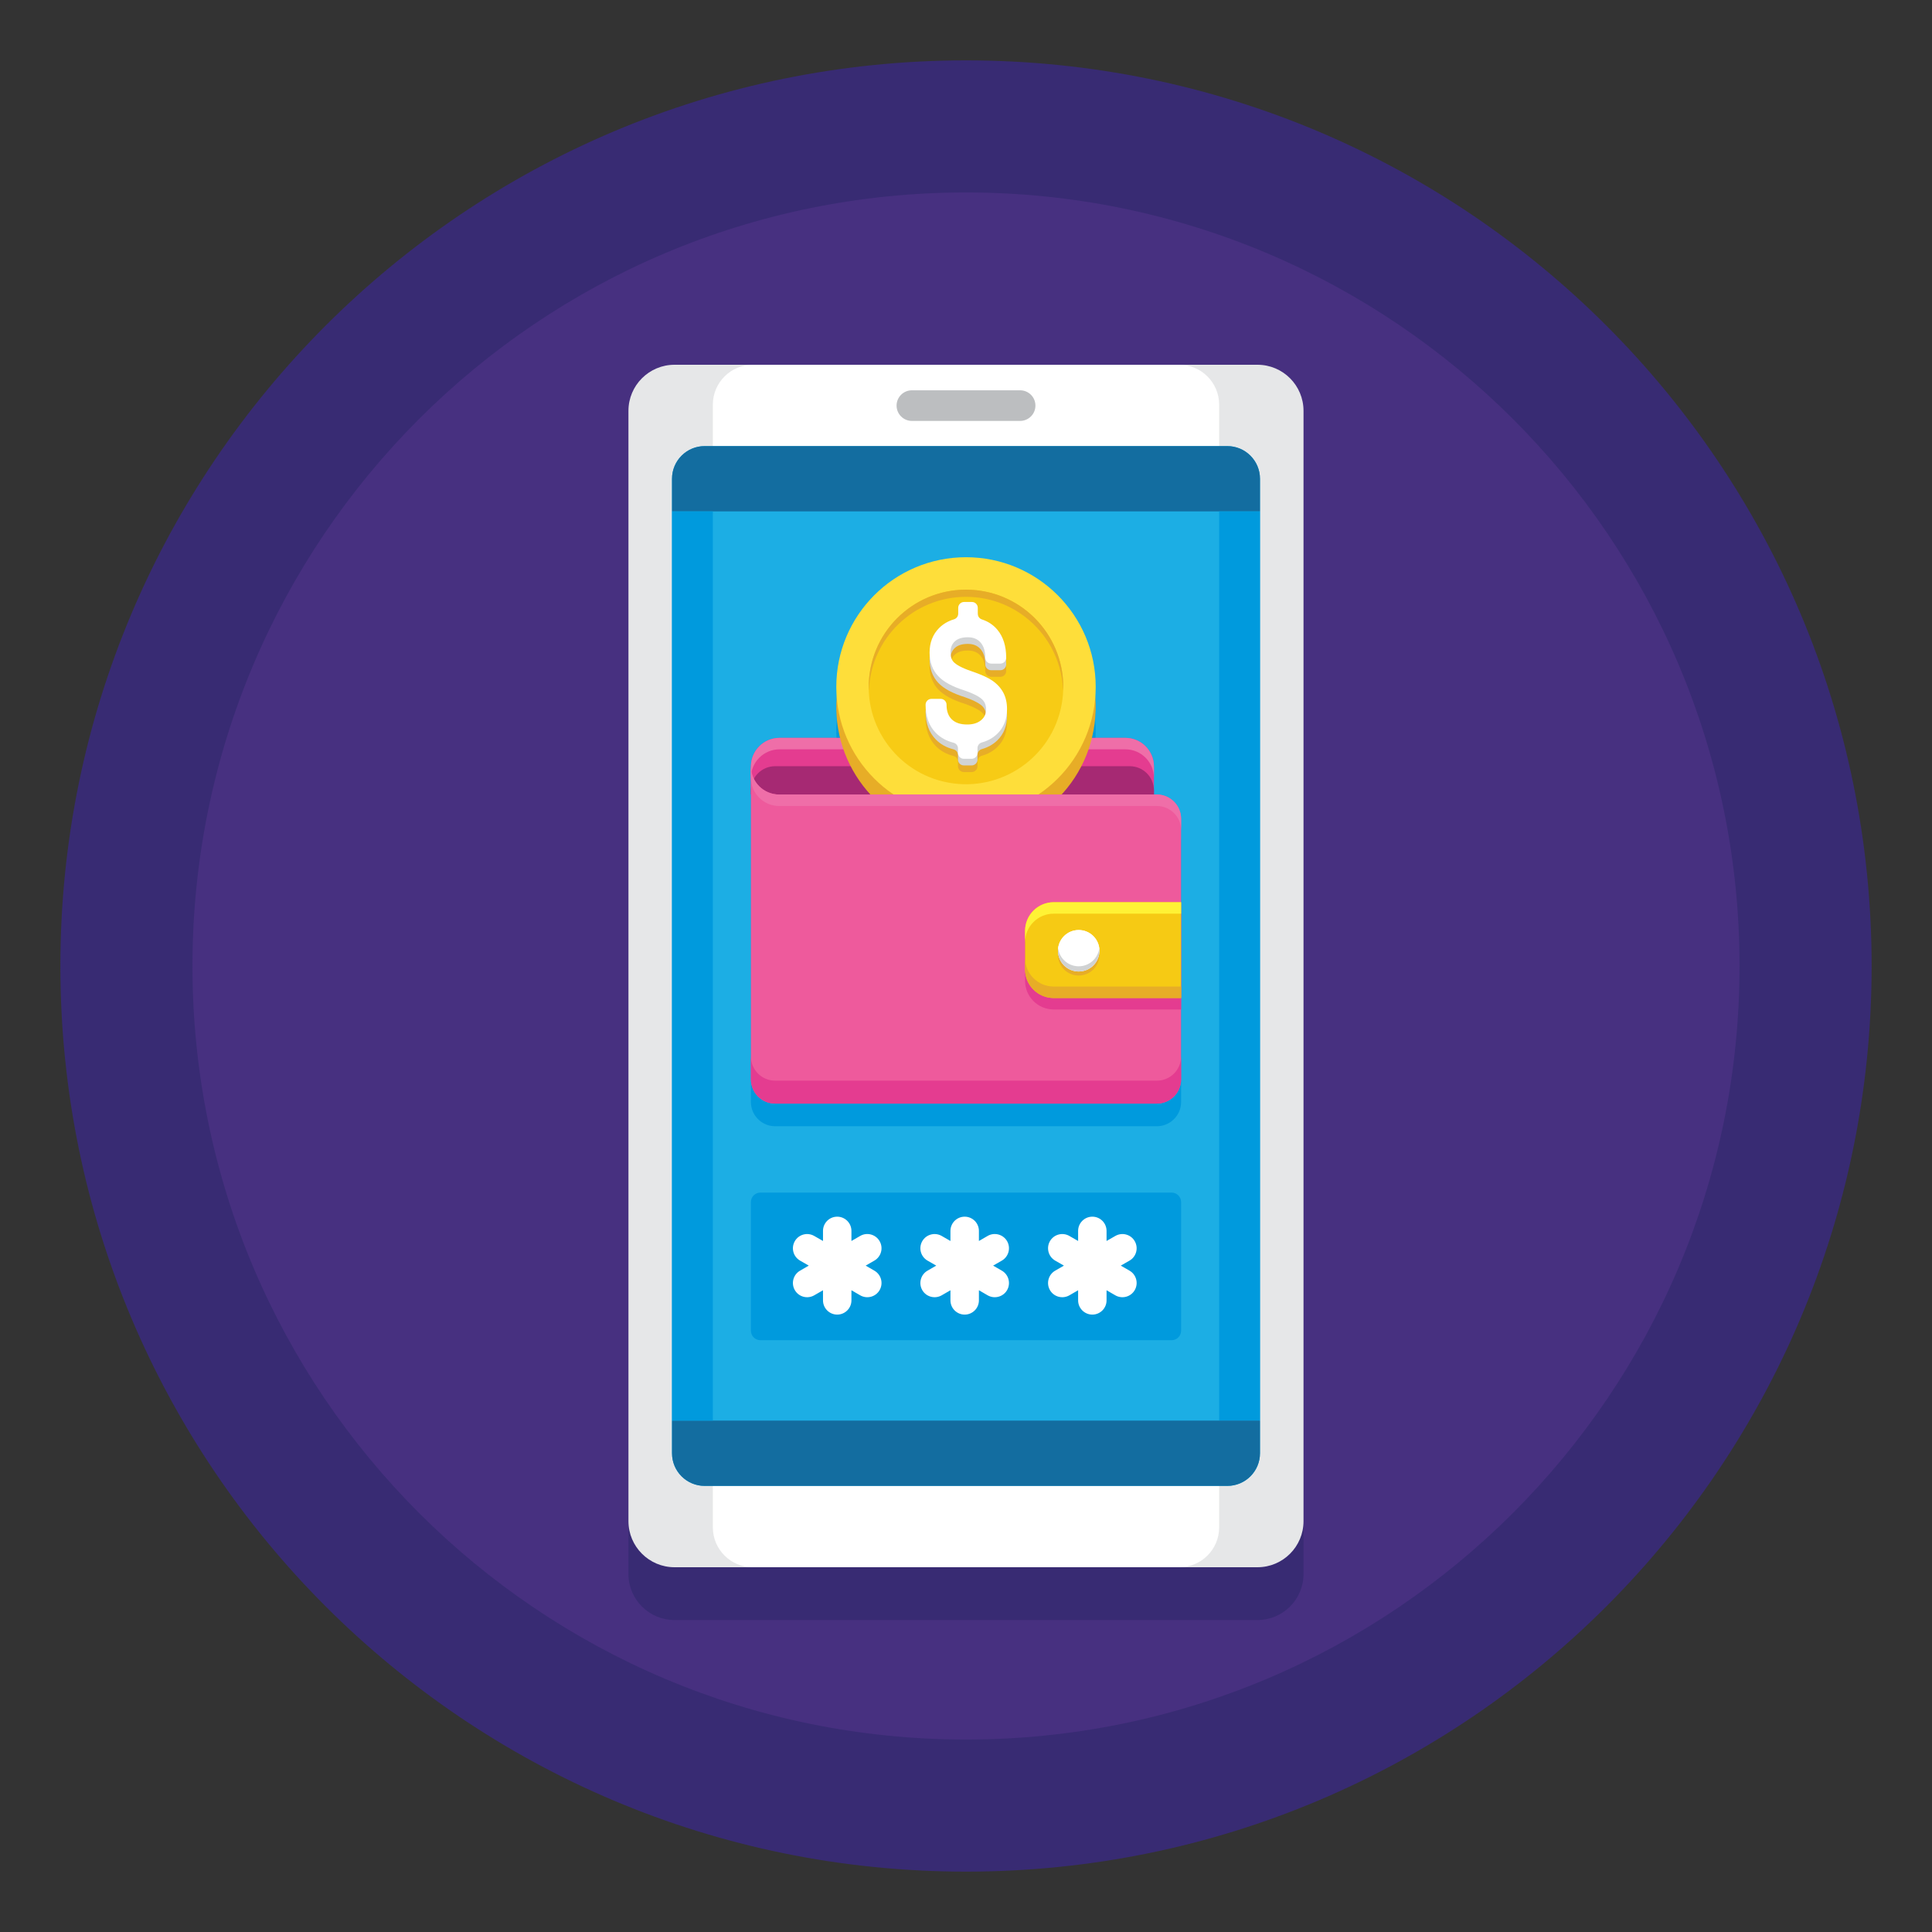 <svg viewBox="0 0 60 60" fill="none" xmlns="http://www.w3.org/2000/svg">
<rect x="0" y="0" width="60" height="60" fill="#333333" stroke="none"/>
<path d="M30 58.125C45.533 58.125 58.125 45.533 58.125 30C58.125 14.467 45.533 1.875 30 1.875C14.467 1.875 1.875 14.467 1.875 30C1.875 45.533 14.467 58.125 30 58.125Z" fill="#382B73"/>
<path d="M30 54.023C43.268 54.023 54.023 43.268 54.023 30C54.023 16.732 43.268 5.977 30 5.977C16.732 5.977 5.977 16.732 5.977 30C5.977 43.268 16.732 54.023 30 54.023Z" fill="#473080"/>
<path d="M39.052 12.969H36.623H23.377H20.948C20.158 12.969 19.517 13.609 19.517 14.399V48.882C19.517 49.672 20.158 50.312 20.948 50.312H23.377H36.623H39.051C39.841 50.312 40.482 49.672 40.482 48.882V14.399C40.482 13.609 39.842 12.969 39.052 12.969Z" fill="#382B73"/>
<path d="M39.052 48.672H20.948C20.158 48.672 19.517 48.031 19.517 47.241V12.759C19.517 11.969 20.158 11.328 20.948 11.328H39.052C39.842 11.328 40.482 11.969 40.482 12.759V47.241C40.482 48.031 39.842 48.672 39.052 48.672Z" fill="#E6E7E8"/>
<path d="M36.623 48.672H23.377C22.693 48.672 22.138 48.117 22.138 47.433V12.567C22.138 11.883 22.693 11.328 23.377 11.328H36.623C37.307 11.328 37.862 11.883 37.862 12.567V47.433C37.862 48.117 37.307 48.672 36.623 48.672Z" fill="white"/>
<path d="M38.115 46.146H21.884C21.324 46.146 20.87 45.692 20.87 45.132V14.868C20.87 14.308 21.324 13.854 21.884 13.854H38.115C38.676 13.854 39.13 14.308 39.13 14.868V45.132C39.13 45.692 38.676 46.146 38.115 46.146Z" fill="#1CAEE4"/>
<path d="M31.68 13.072H28.32C28.057 13.072 27.844 12.859 27.844 12.596C27.844 12.334 28.057 12.121 28.32 12.121H31.68C31.943 12.121 32.156 12.333 32.156 12.596C32.156 12.859 31.943 13.072 31.68 13.072Z" fill="#BCBEC0"/>
<path d="M31.68 47.879H28.32C28.057 47.879 27.844 47.666 27.844 47.404C27.844 47.141 28.057 46.928 28.32 46.928H31.68C31.943 46.928 32.156 47.141 32.156 47.404C32.156 47.666 31.943 47.879 31.68 47.879Z" fill="white"/>
<path d="M38.115 13.854H21.884C21.324 13.854 20.87 14.308 20.87 14.868V15.882H39.13V14.868C39.13 14.308 38.676 13.854 38.115 13.854Z" fill="#136DA0"/>
<path d="M39.13 44.117L39.13 15.882H37.862L37.862 44.117H39.13Z" fill="#009ADD"/>
<path d="M38.115 46.146H21.884C21.324 46.146 20.87 45.692 20.87 45.132V44.118H39.13V45.132C39.13 45.692 38.676 46.146 38.115 46.146Z" fill="#136DA0"/>
<path d="M22.138 44.118L22.138 15.882H20.87L20.87 44.118H22.138Z" fill="#009ADD"/>
<path d="M36.664 25.978C36.645 25.88 36.605 25.789 36.551 25.709C36.497 25.629 36.428 25.56 36.348 25.506C36.228 25.425 36.083 25.378 35.927 25.378H35.837V25.25V24.864V24.508C35.837 24.385 35.812 24.268 35.767 24.161C35.745 24.108 35.717 24.057 35.685 24.01C35.525 23.773 35.254 23.618 34.947 23.618H33.907C33.983 23.309 34.028 22.988 34.028 22.656C34.028 22.551 34.02 22.448 34.012 22.346C34.02 22.243 34.028 22.14 34.028 22.036C34.028 19.811 32.225 18.008 30 18.008C27.776 18.008 25.972 19.811 25.972 22.036C25.972 22.14 25.98 22.243 25.988 22.346C25.98 22.448 25.972 22.551 25.972 22.656C25.972 22.988 26.017 23.309 26.093 23.618H24.21C23.903 23.618 23.632 23.773 23.472 24.01C23.441 24.057 23.413 24.108 23.39 24.161C23.346 24.266 23.322 24.382 23.321 24.504C23.321 24.502 23.32 24.501 23.32 24.499V24.508V24.855V24.864V25.25V25.378V33.512V34.224C23.32 34.328 23.341 34.426 23.379 34.516C23.437 34.651 23.532 34.766 23.652 34.847C23.772 34.928 23.917 34.976 24.072 34.976H35.927C36.083 34.976 36.228 34.928 36.348 34.847C36.468 34.766 36.563 34.651 36.621 34.516C36.659 34.426 36.68 34.328 36.68 34.224V33.512V32.053V31.697V31.341V29.078V28.722V26.486V26.13C36.68 26.078 36.674 26.027 36.664 25.978Z" fill="#009ADD"/>
<path d="M34.947 22.915H24.21C23.719 22.915 23.32 23.313 23.32 23.805V24.675H35.837V23.805C35.837 23.313 35.439 22.915 34.947 22.915Z" fill="#E43C90"/>
<path d="M34.947 22.915H24.21C23.719 22.915 23.32 23.313 23.32 23.805V24.161C23.32 23.669 23.719 23.271 24.21 23.271H34.947C35.439 23.271 35.837 23.669 35.837 24.161V23.805C35.837 23.313 35.439 22.915 34.947 22.915Z" fill="#EF6EA8"/>
<path d="M35.085 23.795H24.073C23.657 23.795 23.321 24.131 23.321 24.547V24.675H35.837V24.547C35.837 24.131 35.501 23.795 35.085 23.795Z" fill="#A62973"/>
<path d="M33.993 22.48C34.284 20.274 32.732 18.25 30.526 17.96C28.321 17.669 26.297 19.221 26.006 21.427C25.716 23.632 27.268 25.656 29.473 25.946C31.679 26.237 33.702 24.685 33.993 22.48Z" fill="#E7AD27"/>
<path d="M30 25.36C32.224 25.36 34.028 23.557 34.028 21.332C34.028 19.108 32.224 17.305 30 17.305C27.775 17.305 25.972 19.108 25.972 21.332C25.972 23.557 27.775 25.36 30 25.36Z" fill="#FEDE3A"/>
<path d="M32.94 22.024C33.321 20.4 32.314 18.774 30.689 18.393C29.065 18.012 27.44 19.02 27.058 20.644C26.677 22.268 27.685 23.894 29.309 24.275C30.933 24.656 32.559 23.648 32.94 22.024Z" fill="#F7CB15"/>
<path d="M30 18.535C31.631 18.535 32.956 19.828 33.015 21.445C33.017 21.407 33.021 21.37 33.021 21.333C33.021 19.664 31.668 18.312 30 18.312C28.331 18.312 26.979 19.665 26.979 21.333C26.979 21.37 26.983 21.407 26.985 21.445C27.044 19.828 28.369 18.535 30 18.535Z" fill="#E7AD27"/>
<path d="M31.275 22.229C31.275 22.034 31.236 21.861 31.159 21.717C31.082 21.572 30.968 21.447 30.817 21.343C30.675 21.246 30.461 21.15 30.163 21.049C29.846 20.941 29.701 20.845 29.634 20.783C29.585 20.738 29.552 20.681 29.535 20.61C29.528 20.585 29.528 20.557 29.535 20.531C29.555 20.452 29.593 20.386 29.651 20.332C29.743 20.245 29.875 20.203 30.055 20.203C30.226 20.203 30.355 20.255 30.45 20.363C30.55 20.476 30.599 20.632 30.599 20.838C30.599 20.939 30.681 21.02 30.782 21.02H31.066C31.167 21.02 31.248 20.939 31.248 20.838C31.248 20.83 31.247 20.823 31.247 20.815H31.248V20.632C31.248 20.273 31.157 19.981 30.975 19.763C30.849 19.613 30.688 19.505 30.494 19.443C30.419 19.418 30.367 19.349 30.367 19.27V19.107V19.084C30.367 18.983 30.285 18.901 30.184 18.901H29.941C29.84 18.901 29.758 18.983 29.758 19.084V19.107V19.265C29.758 19.346 29.705 19.416 29.628 19.439C29.444 19.494 29.287 19.586 29.161 19.714C28.967 19.911 28.869 20.166 28.869 20.474C28.869 20.511 28.875 20.545 28.878 20.58C28.875 20.613 28.869 20.645 28.869 20.68C28.869 20.974 28.959 21.219 29.136 21.409C29.304 21.589 29.578 21.737 29.967 21.859C30.294 21.973 30.441 22.073 30.506 22.136C30.546 22.175 30.575 22.22 30.594 22.272C30.61 22.314 30.61 22.361 30.594 22.403C30.57 22.466 30.53 22.52 30.474 22.568C30.364 22.661 30.222 22.706 30.039 22.706C29.826 22.706 29.669 22.654 29.559 22.546C29.449 22.44 29.396 22.292 29.396 22.093C29.396 21.992 29.315 21.91 29.214 21.91H28.927C28.827 21.91 28.745 21.992 28.745 22.093C28.745 22.101 28.747 22.108 28.747 22.116H28.745V22.299C28.745 22.66 28.851 22.953 29.059 23.168C29.204 23.317 29.39 23.421 29.613 23.478C29.694 23.498 29.751 23.571 29.751 23.654V23.771V23.795C29.751 23.895 29.833 23.977 29.934 23.977H30.175C30.276 23.977 30.357 23.895 30.357 23.795V23.771V23.645C30.357 23.564 30.412 23.492 30.491 23.471C30.683 23.417 30.845 23.325 30.975 23.197C31.174 23.002 31.275 22.746 31.275 22.435C31.275 22.391 31.272 22.349 31.268 22.307C31.27 22.28 31.275 22.256 31.275 22.229Z" fill="#E7AD27"/>
<path d="M31.159 21.717C31.082 21.573 30.967 21.447 30.817 21.344C30.675 21.246 30.461 21.15 30.163 21.049C29.846 20.941 29.701 20.845 29.634 20.783C29.556 20.711 29.518 20.608 29.518 20.469C29.518 20.322 29.561 20.21 29.651 20.126C29.743 20.04 29.875 19.997 30.055 19.997C30.226 19.997 30.355 20.05 30.45 20.157C30.55 20.271 30.599 20.426 30.599 20.632C30.599 20.733 30.681 20.815 30.782 20.815H31.066C31.167 20.815 31.248 20.733 31.248 20.632C31.248 20.273 31.157 19.981 30.975 19.763C30.849 19.613 30.688 19.505 30.494 19.443C30.419 19.418 30.366 19.349 30.366 19.27V19.084C30.366 18.983 30.285 18.901 30.184 18.901H29.94C29.84 18.901 29.758 18.983 29.758 19.084V19.265C29.758 19.346 29.705 19.416 29.628 19.439C29.444 19.494 29.287 19.586 29.161 19.714C28.967 19.911 28.869 20.166 28.869 20.474C28.869 20.768 28.959 21.013 29.136 21.203C29.304 21.383 29.578 21.531 29.967 21.653C30.294 21.767 30.441 21.866 30.506 21.93C30.585 22.008 30.623 22.107 30.623 22.234C30.623 22.375 30.576 22.481 30.474 22.568C30.364 22.661 30.222 22.706 30.038 22.706C29.826 22.706 29.669 22.654 29.558 22.546C29.449 22.44 29.396 22.292 29.396 22.093C29.396 21.992 29.315 21.91 29.214 21.91H28.927C28.826 21.91 28.745 21.992 28.745 22.093C28.745 22.454 28.85 22.747 29.059 22.962C29.204 23.111 29.389 23.215 29.613 23.272C29.694 23.293 29.751 23.365 29.751 23.448V23.589C29.751 23.69 29.832 23.771 29.933 23.771H30.175C30.275 23.771 30.357 23.69 30.357 23.589V23.439C30.357 23.358 30.412 23.287 30.49 23.265C30.682 23.211 30.844 23.119 30.975 22.991C31.174 22.796 31.274 22.54 31.274 22.229C31.275 22.034 31.236 21.861 31.159 21.717Z" fill="#D1D3D4"/>
<path d="M31.159 21.511C31.082 21.366 30.967 21.241 30.817 21.137C30.675 21.04 30.461 20.944 30.163 20.843C29.846 20.735 29.701 20.639 29.634 20.577C29.556 20.505 29.518 20.402 29.518 20.263C29.518 20.116 29.561 20.004 29.651 19.92C29.743 19.834 29.875 19.791 30.055 19.791C30.226 19.791 30.355 19.843 30.45 19.951C30.55 20.064 30.599 20.22 30.599 20.426C30.599 20.527 30.681 20.609 30.782 20.609H31.066C31.167 20.609 31.248 20.527 31.248 20.426C31.248 20.067 31.157 19.775 30.975 19.558C30.849 19.407 30.688 19.299 30.494 19.237C30.419 19.213 30.366 19.143 30.366 19.064V18.878C30.366 18.777 30.285 18.695 30.184 18.695H29.94C29.84 18.695 29.758 18.777 29.758 18.878V19.059C29.758 19.14 29.705 19.21 29.628 19.233C29.444 19.288 29.287 19.38 29.161 19.508C28.967 19.704 28.869 19.96 28.869 20.268C28.869 20.562 28.959 20.807 29.136 20.996C29.304 21.177 29.578 21.325 29.967 21.447C30.294 21.561 30.441 21.66 30.506 21.724C30.585 21.802 30.623 21.901 30.623 22.028C30.623 22.169 30.576 22.275 30.474 22.362C30.364 22.455 30.222 22.5 30.038 22.5C29.826 22.5 29.669 22.448 29.558 22.34C29.449 22.234 29.396 22.086 29.396 21.887C29.396 21.786 29.315 21.704 29.214 21.704H28.927C28.826 21.704 28.745 21.786 28.745 21.887C28.745 22.248 28.85 22.541 29.059 22.756C29.204 22.905 29.389 23.009 29.613 23.066C29.694 23.087 29.751 23.159 29.751 23.242V23.383C29.751 23.484 29.832 23.565 29.933 23.565H30.175C30.275 23.565 30.357 23.484 30.357 23.383V23.233C30.357 23.152 30.412 23.081 30.49 23.058C30.682 23.005 30.844 22.913 30.975 22.785C31.174 22.59 31.274 22.334 31.274 22.023C31.275 21.828 31.236 21.656 31.159 21.511Z" fill="white"/>
<path d="M35.927 24.675H24.198C23.713 24.675 23.32 24.281 23.32 23.797V24.675V33.521C23.32 33.936 23.657 34.273 24.072 34.273H35.927C36.343 34.273 36.68 33.936 36.68 33.521V25.427C36.68 25.012 36.343 24.675 35.927 24.675Z" fill="#EE5A9C"/>
<path d="M35.927 24.675H24.198C23.713 24.675 23.32 24.281 23.32 23.797V24.152C23.32 24.637 23.714 25.031 24.198 25.031H35.927C36.343 25.031 36.68 25.367 36.68 25.783V25.427C36.68 25.012 36.343 24.675 35.927 24.675Z" fill="#EF6EA8"/>
<path d="M35.927 33.561H24.072C23.657 33.561 23.32 33.224 23.32 32.809V33.521C23.32 33.936 23.657 34.273 24.072 34.273H35.927C36.343 34.273 36.68 33.936 36.68 33.521V32.809C36.68 33.224 36.343 33.561 35.927 33.561Z" fill="#E43C90"/>
<path d="M36.68 31.35H32.724C32.232 31.35 31.834 30.952 31.834 30.46V29.266C31.834 28.774 32.232 28.375 32.724 28.375H36.68V31.35Z" fill="#E43C90"/>
<path d="M36.68 30.994H32.724C32.232 30.994 31.834 30.596 31.834 30.104V28.91C31.834 28.418 32.232 28.02 32.724 28.02H36.68V30.994Z" fill="#F6CA14"/>
<path d="M32.724 28.019C32.232 28.019 31.834 28.418 31.834 28.909V29.265C31.834 28.774 32.232 28.375 32.724 28.375H36.68V28.019H32.724Z" fill="#FFF235"/>
<path d="M31.834 29.748V30.104C31.834 30.596 32.232 30.994 32.724 30.994H36.68V30.638H32.724C32.232 30.638 31.834 30.239 31.834 29.748Z" fill="#E7AD27"/>
<path d="M33.5 30.296C33.856 30.296 34.144 30.007 34.144 29.651C34.144 29.295 33.856 29.007 33.5 29.007C33.144 29.007 32.856 29.295 32.856 29.651C32.856 30.007 33.144 30.296 33.5 30.296Z" fill="#E7AD27"/>
<path d="M33.5 30.171C33.856 30.171 34.144 29.883 34.144 29.527C34.144 29.171 33.856 28.883 33.5 28.883C33.144 28.883 32.856 29.171 32.856 29.527C32.856 29.883 33.144 30.171 33.5 30.171Z" fill="white"/>
<path d="M33.5 29.045C33.828 29.045 34.099 29.291 34.139 29.608C34.142 29.582 34.144 29.554 34.144 29.527C34.144 29.171 33.855 28.883 33.5 28.883C33.144 28.883 32.855 29.171 32.855 29.527C32.855 29.554 32.857 29.581 32.861 29.608C32.901 29.291 33.172 29.045 33.5 29.045Z" fill="white"/>
<path d="M33.5 30.009C33.172 30.009 32.901 29.764 32.861 29.446C32.858 29.472 32.856 29.5 32.856 29.527C32.856 29.883 33.144 30.171 33.5 30.171C33.856 30.171 34.144 29.883 34.144 29.527C34.144 29.5 34.142 29.473 34.139 29.446C34.099 29.764 33.828 30.009 33.5 30.009Z" fill="#D0D2D3"/>
<path d="M36.385 41.621H23.615C23.452 41.621 23.32 41.489 23.32 41.326V37.331C23.32 37.168 23.452 37.037 23.615 37.037H36.385C36.548 37.037 36.68 37.168 36.68 37.331V41.326C36.68 41.489 36.548 41.621 36.385 41.621Z" fill="#009ADD"/>
<path d="M27.317 38.545C27.195 38.334 26.925 38.261 26.714 38.383L26.442 38.54V38.227C26.442 37.983 26.244 37.785 26 37.785C25.756 37.785 25.559 37.983 25.559 38.227V38.54L25.287 38.384C25.076 38.262 24.806 38.334 24.684 38.545C24.562 38.757 24.634 39.027 24.846 39.149L25.117 39.305L24.846 39.462C24.634 39.584 24.562 39.854 24.684 40.066C24.806 40.277 25.076 40.349 25.287 40.227L25.559 40.07V40.384C25.559 40.628 25.757 40.826 26 40.826C26.244 40.826 26.442 40.628 26.442 40.384V40.07L26.714 40.227C26.925 40.349 27.195 40.277 27.317 40.066C27.439 39.854 27.367 39.584 27.155 39.462L26.884 39.305L27.155 39.149C27.367 39.026 27.439 38.757 27.317 38.545Z" fill="white"/>
<path d="M35.079 39.462L34.807 39.305L35.079 39.149C35.29 39.027 35.362 38.757 35.24 38.545C35.118 38.334 34.848 38.262 34.637 38.384L34.365 38.54V38.227C34.365 37.983 34.168 37.785 33.924 37.785C33.68 37.785 33.482 37.983 33.482 38.227V38.54L33.211 38.384C33 38.262 32.729 38.334 32.607 38.545C32.486 38.757 32.558 39.027 32.769 39.149L33.041 39.305L32.769 39.462C32.558 39.584 32.486 39.854 32.607 40.066C32.729 40.277 33 40.349 33.211 40.227L33.482 40.07V40.384C33.482 40.628 33.68 40.826 33.924 40.826C34.168 40.826 34.365 40.628 34.365 40.384V40.07L34.637 40.227C34.848 40.349 35.118 40.277 35.24 40.066C35.362 39.854 35.29 39.584 35.079 39.462Z" fill="white"/>
<path d="M31.276 38.545C31.154 38.334 30.883 38.261 30.672 38.383L30.401 38.54V38.227C30.401 37.983 30.203 37.785 29.959 37.785C29.715 37.785 29.517 37.983 29.517 38.227V38.54L29.246 38.384C29.035 38.262 28.764 38.334 28.642 38.545C28.521 38.757 28.593 39.027 28.804 39.149L29.076 39.305L28.804 39.462C28.593 39.584 28.521 39.854 28.642 40.066C28.764 40.277 29.035 40.349 29.246 40.227L29.517 40.07V40.384C29.517 40.628 29.715 40.826 29.959 40.826C30.203 40.826 30.401 40.628 30.401 40.384V40.07L30.672 40.227C30.883 40.349 31.154 40.277 31.276 40.066C31.397 39.854 31.325 39.584 31.114 39.462L30.842 39.305L31.114 39.149C31.325 39.026 31.397 38.757 31.276 38.545Z" fill="white"/>
</svg>
